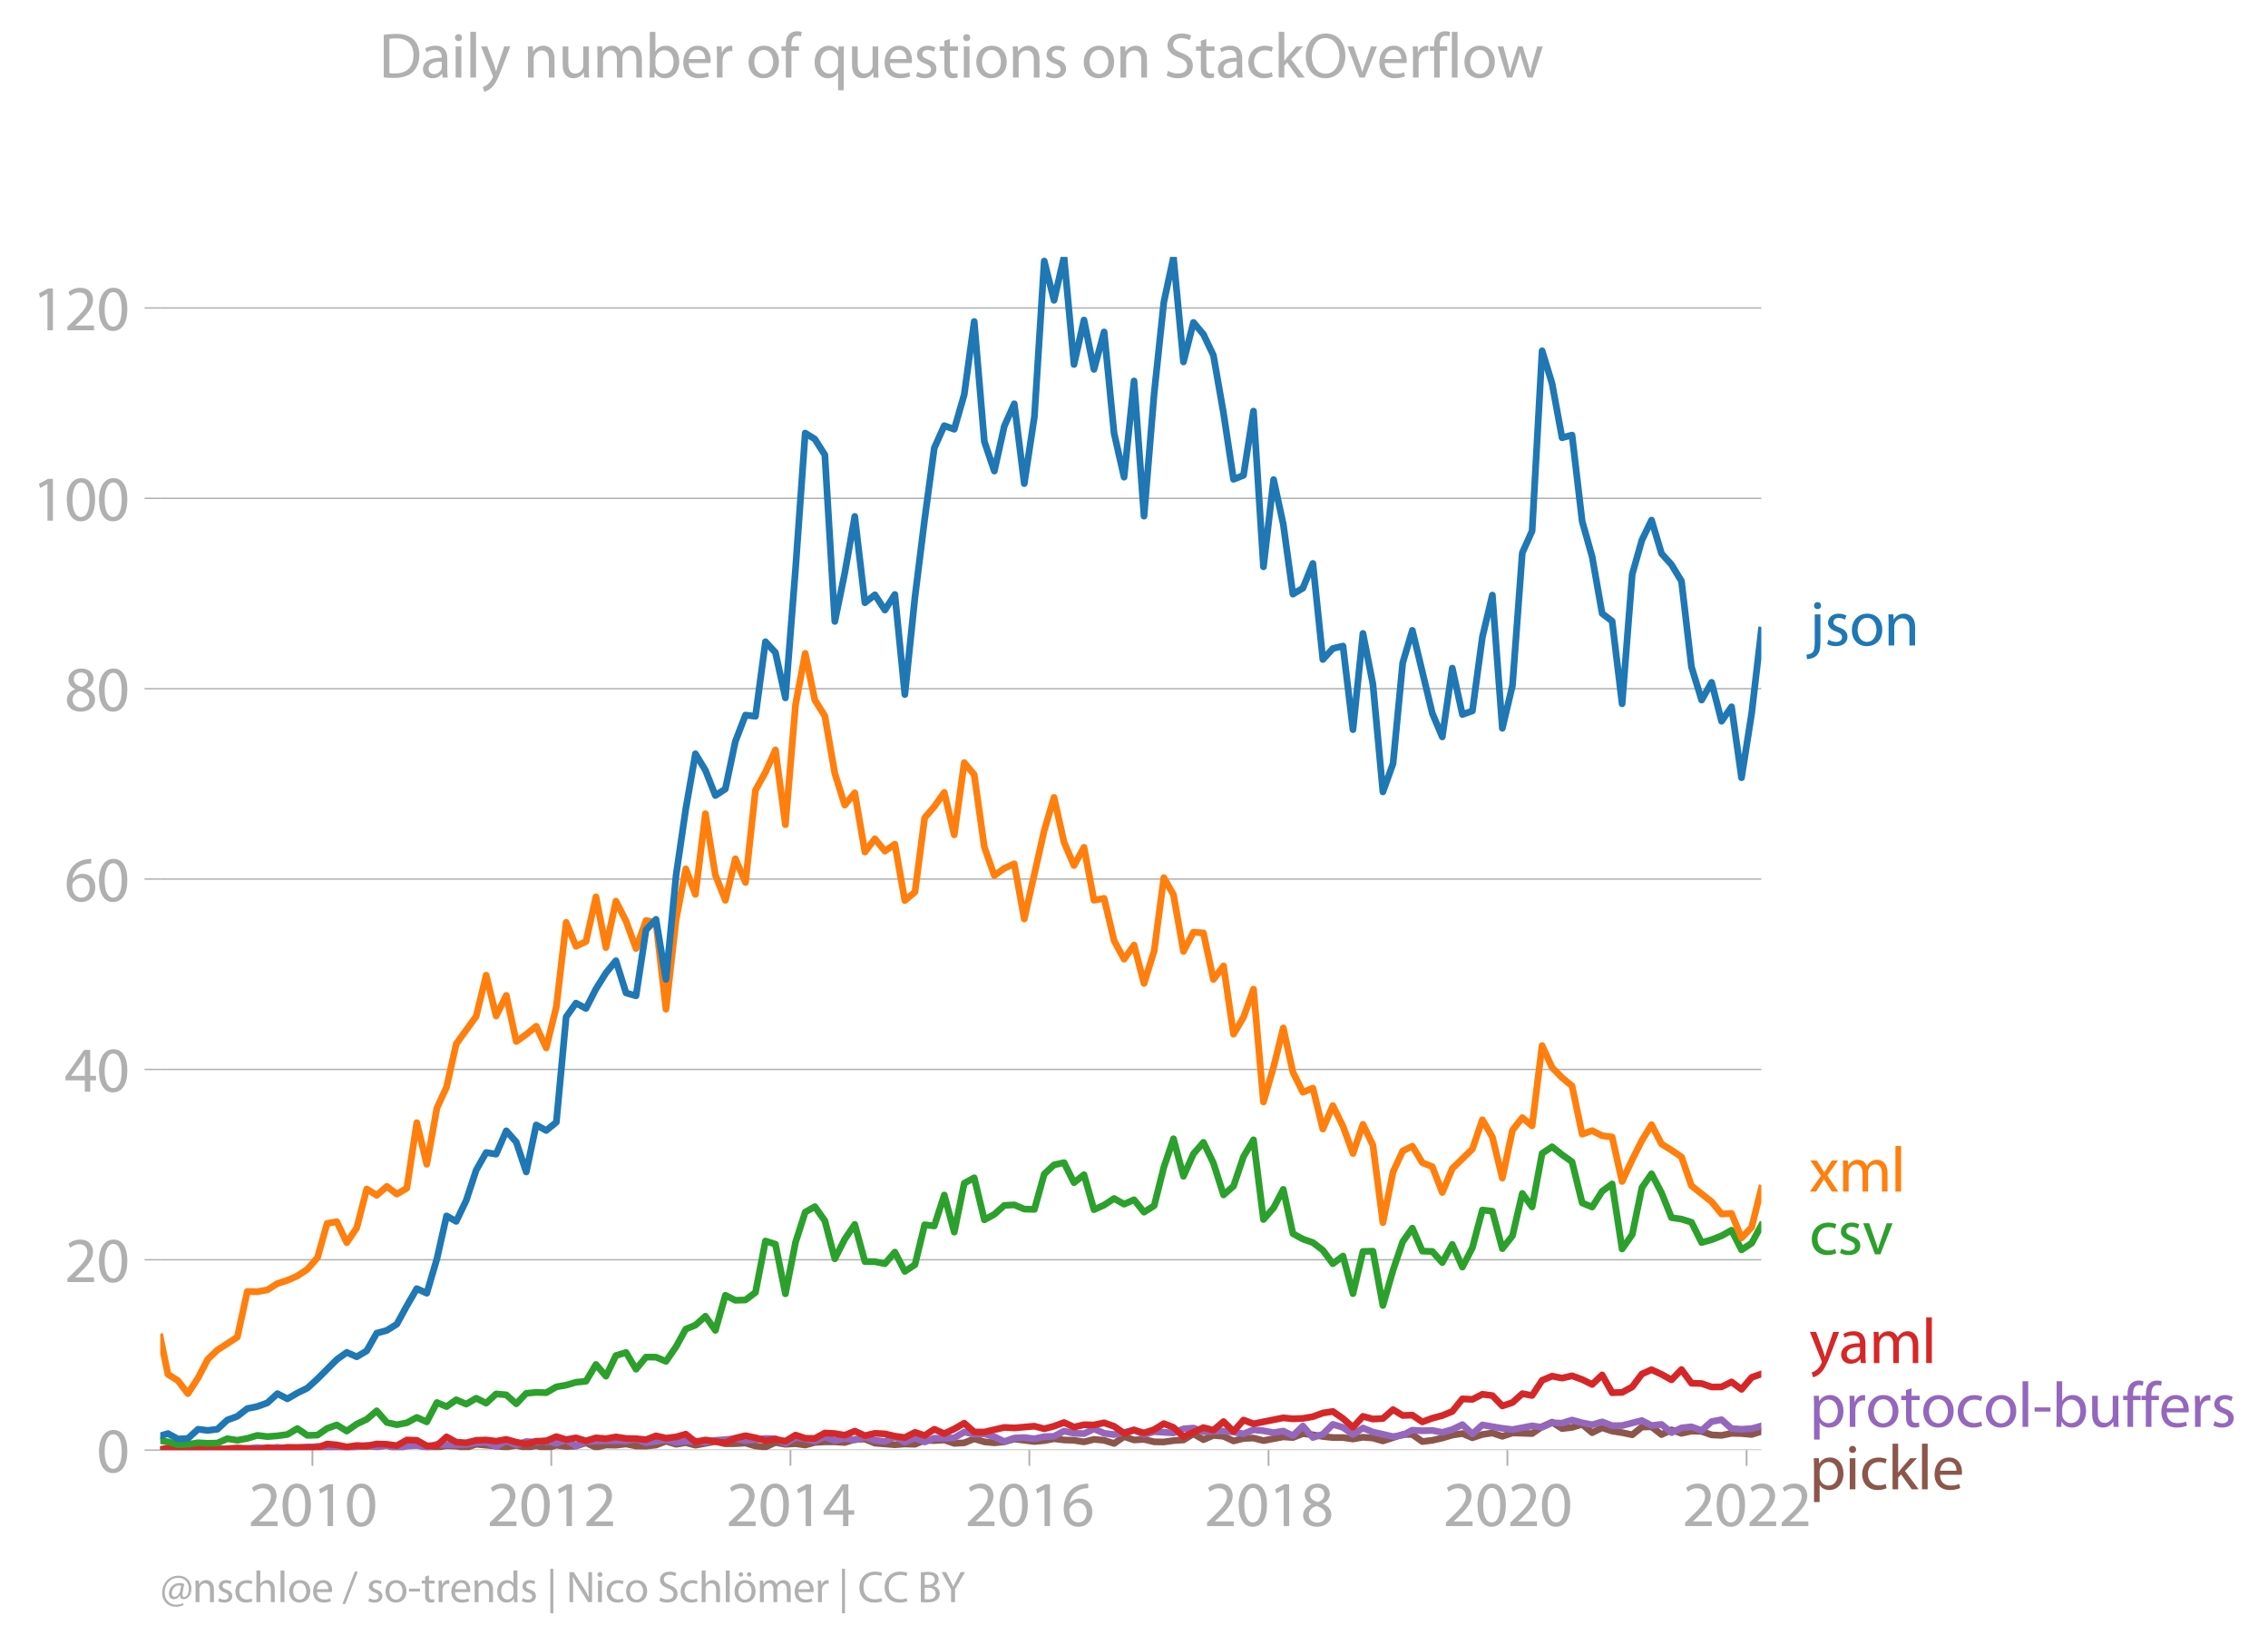 <svg xmlns:xlink="http://www.w3.org/1999/xlink" width="674.509" height="489.243" viewBox="0 0 505.882 366.932" xmlns="http://www.w3.org/2000/svg"><defs><style>*{stroke-linejoin:round;stroke-linecap:butt}</style></defs><g id="figure_1"><path d="M0 366.932h505.882V0H0v366.932z" style="fill:none" id="patch_1"/><g id="axes_1"><path d="M35.745 323.405h357.12V57.293H35.745v266.112z" style="fill:none" id="patch_2"/><g id="matplotlib.axis_1"><g id="xtick_1"><g id="line2d_1"><defs><path id="m6c83baf7aa" d="M0 0v3.5" style="stroke:#b0b0b0;stroke-width:.4"/></defs><use xlink:href="#m6c83baf7aa" x="69.683" y="323.405" style="fill:#b0b0b0;stroke:#b0b0b0;stroke-width:.4"/></g><g style="fill:#b0b0b0" transform="matrix(.14 0 0 -.14 55.32 340.345)" id="text_1"><defs><path id="MyriadPro-Regular-32" d="M2944 0v467H1075v13l333 307c877 845 1434 1466 1434 2234 0 595-378 1209-1274 1209-480 0-890-179-1178-422l180-397c192 160 505 352 883 352 621 0 825-390 825-813-6-627-486-1164-1548-2176L288 346V0h2656z" transform="scale(.016)"/><path id="MyriadPro-Regular-30" d="M1677 4230c-845 0-1447-768-1447-2163C243 691 794-70 1606-70c922 0 1447 780 1447 2195 0 1325-499 2105-1376 2105zm-32-435c582 0 845-672 845-1696 0-1062-276-1734-852-1734-512 0-844 614-844 1696 0 1133 358 1734 851 1734z" transform="scale(.016)"/><path id="MyriadPro-Regular-31" d="M1510 0h544v4160h-480l-908-486 108-429 724 390h12V0z" transform="scale(.016)"/></defs><use xlink:href="#MyriadPro-Regular-32"/><use xlink:href="#MyriadPro-Regular-30" x="51.3"/><use xlink:href="#MyriadPro-Regular-31" x="102.6"/><use xlink:href="#MyriadPro-Regular-30" x="153.9"/></g></g><g id="xtick_2"><use xlink:href="#m6c83baf7aa" x="122.963" y="323.405" style="fill:#b0b0b0;stroke:#b0b0b0;stroke-width:.4" id="line2d_2"/><g style="fill:#b0b0b0" transform="matrix(.14 0 0 -.14 108.6 340.345)" id="text_2"><use xlink:href="#MyriadPro-Regular-32"/><use xlink:href="#MyriadPro-Regular-30" x="51.3"/><use xlink:href="#MyriadPro-Regular-31" x="102.6"/><use xlink:href="#MyriadPro-Regular-32" x="153.9"/></g></g><g id="xtick_3"><use xlink:href="#m6c83baf7aa" x="176.316" y="323.405" style="fill:#b0b0b0;stroke:#b0b0b0;stroke-width:.4" id="line2d_3"/><g style="fill:#b0b0b0" transform="matrix(.14 0 0 -.14 161.952 340.345)" id="text_3"><defs><path id="MyriadPro-Regular-34" d="M2560 0v1133h582v441h-582v2586h-608L96 1504v-371h1933V0h531zM666 1574v13l1017 1415c115 192 218 371 346 614h19c-13-218-19-435-19-653V1574H666z" transform="scale(.016)"/></defs><use xlink:href="#MyriadPro-Regular-32"/><use xlink:href="#MyriadPro-Regular-30" x="51.3"/><use xlink:href="#MyriadPro-Regular-31" x="102.6"/><use xlink:href="#MyriadPro-Regular-34" x="153.9"/></g></g><g id="xtick_4"><use xlink:href="#m6c83baf7aa" x="229.595" y="323.405" style="fill:#b0b0b0;stroke:#b0b0b0;stroke-width:.4" id="line2d_4"/><g style="fill:#b0b0b0" transform="matrix(.14 0 0 -.14 215.232 340.345)" id="text_4"><defs><path id="MyriadPro-Regular-36" d="M2662 4224c-102 0-243-6-409-32-525-64-986-275-1331-614-410-410-704-1056-704-1876C218 621 800-70 1690-70c864 0 1382 704 1382 1465 0 813-518 1344-1254 1344-461 0-807-217-1005-480h-19c96 685 563 1331 1446 1479 160 25 307 32 422 25v461zM1690 365c-589 0-903 505-916 1190 0 103 26 186 64 250 154 301 468 512 807 512 518 0 857-359 857-954s-326-998-806-998h-6z" transform="scale(.016)"/></defs><use xlink:href="#MyriadPro-Regular-32"/><use xlink:href="#MyriadPro-Regular-30" x="51.3"/><use xlink:href="#MyriadPro-Regular-31" x="102.6"/><use xlink:href="#MyriadPro-Regular-36" x="153.9"/></g></g><g id="xtick_5"><use xlink:href="#m6c83baf7aa" x="282.948" y="323.405" style="fill:#b0b0b0;stroke:#b0b0b0;stroke-width:.4" id="line2d_5"/><g style="fill:#b0b0b0" transform="matrix(.14 0 0 -.14 268.585 340.345)" id="text_5"><defs><path id="MyriadPro-Regular-38" d="M1062 2170c-512-218-825-589-825-1114C237 448 762-70 1632-70c794 0 1414 486 1414 1209 0 506-320 871-838 1075v20c512 243 685 620 685 972 0 519-403 1024-1210 1024-729 0-1286-448-1286-1107 0-358 198-717 659-934l6-19zm583-1831c-531 0-851 371-832 794 0 397 262 717 749 857 563-160 915-403 915-908 0-423-327-743-832-743zm6 3488c506 0 704-345 704-678 0-378-275-634-633-755-480 128-794 352-794 768 0 358 256 665 723 665z" transform="scale(.016)"/></defs><use xlink:href="#MyriadPro-Regular-32"/><use xlink:href="#MyriadPro-Regular-30" x="51.3"/><use xlink:href="#MyriadPro-Regular-31" x="102.6"/><use xlink:href="#MyriadPro-Regular-38" x="153.9"/></g></g><g id="xtick_6"><use xlink:href="#m6c83baf7aa" x="336.228" y="323.405" style="fill:#b0b0b0;stroke:#b0b0b0;stroke-width:.4" id="line2d_6"/><g style="fill:#b0b0b0" transform="matrix(.14 0 0 -.14 321.865 340.345)" id="text_6"><use xlink:href="#MyriadPro-Regular-32"/><use xlink:href="#MyriadPro-Regular-30" x="51.3"/><use xlink:href="#MyriadPro-Regular-32" x="102.6"/><use xlink:href="#MyriadPro-Regular-30" x="153.9"/></g></g><g id="xtick_7"><use xlink:href="#m6c83baf7aa" x="389.58" y="323.405" style="fill:#b0b0b0;stroke:#b0b0b0;stroke-width:.4" id="line2d_7"/><g style="fill:#b0b0b0" transform="matrix(.14 0 0 -.14 375.217 340.345)" id="text_7"><use xlink:href="#MyriadPro-Regular-32"/><use xlink:href="#MyriadPro-Regular-30" x="51.3"/><use xlink:href="#MyriadPro-Regular-32" x="102.6"/><use xlink:href="#MyriadPro-Regular-32" x="153.9"/></g></g></g><g id="matplotlib.axis_2"><g id="ytick_1"><path d="M35.745 323.405h357.12" clip-path="url(#p5a80129fa6)" style="fill:none;stroke:#b0b0b0;stroke-width:.3;stroke-linecap:square" id="line2d_8"/><g id="line2d_9"><defs><path id="m97a0196b1d" d="M0 0h-3.5" style="stroke:#b0b0b0;stroke-width:.3"/></defs><use xlink:href="#m97a0196b1d" x="35.745" y="323.405" style="fill:#b0b0b0;stroke:#b0b0b0;stroke-width:.3"/></g><use xlink:href="#MyriadPro-Regular-30" style="fill:#b0b0b0" transform="matrix(.14 0 0 -.14 21.563 328.375)" id="text_8"/></g><g id="ytick_2"><path d="M35.745 280.952h357.12" clip-path="url(#p5a80129fa6)" style="fill:none;stroke:#b0b0b0;stroke-width:.3;stroke-linecap:square" id="line2d_10"/><use xlink:href="#m97a0196b1d" x="35.745" y="280.952" style="fill:#b0b0b0;stroke:#b0b0b0;stroke-width:.3" id="line2d_11"/><g style="fill:#b0b0b0" transform="matrix(.14 0 0 -.14 14.382 285.922)" id="text_9"><use xlink:href="#MyriadPro-Regular-32"/><use xlink:href="#MyriadPro-Regular-30" x="51.3"/></g></g><g id="ytick_3"><path d="M35.745 238.498h357.12" clip-path="url(#p5a80129fa6)" style="fill:none;stroke:#b0b0b0;stroke-width:.3;stroke-linecap:square" id="line2d_12"/><use xlink:href="#m97a0196b1d" x="35.745" y="238.498" style="fill:#b0b0b0;stroke:#b0b0b0;stroke-width:.3" id="line2d_13"/><g style="fill:#b0b0b0" transform="matrix(.14 0 0 -.14 14.382 243.468)" id="text_10"><use xlink:href="#MyriadPro-Regular-34"/><use xlink:href="#MyriadPro-Regular-30" x="51.3"/></g></g><g id="ytick_4"><path d="M35.745 196.045h357.12" clip-path="url(#p5a80129fa6)" style="fill:none;stroke:#b0b0b0;stroke-width:.3;stroke-linecap:square" id="line2d_14"/><use xlink:href="#m97a0196b1d" x="35.745" y="196.045" style="fill:#b0b0b0;stroke:#b0b0b0;stroke-width:.3" id="line2d_15"/><g style="fill:#b0b0b0" transform="matrix(.14 0 0 -.14 14.382 201.015)" id="text_11"><use xlink:href="#MyriadPro-Regular-36"/><use xlink:href="#MyriadPro-Regular-30" x="51.3"/></g></g><g id="ytick_5"><path d="M35.745 153.592h357.12" clip-path="url(#p5a80129fa6)" style="fill:none;stroke:#b0b0b0;stroke-width:.3;stroke-linecap:square" id="line2d_16"/><use xlink:href="#m97a0196b1d" x="35.745" y="153.592" style="fill:#b0b0b0;stroke:#b0b0b0;stroke-width:.3" id="line2d_17"/><g style="fill:#b0b0b0" transform="matrix(.14 0 0 -.14 14.382 158.562)" id="text_12"><use xlink:href="#MyriadPro-Regular-38"/><use xlink:href="#MyriadPro-Regular-30" x="51.3"/></g></g><g id="ytick_6"><path d="M35.745 111.138h357.12" clip-path="url(#p5a80129fa6)" style="fill:none;stroke:#b0b0b0;stroke-width:.3;stroke-linecap:square" id="line2d_18"/><use xlink:href="#m97a0196b1d" x="35.745" y="111.138" style="fill:#b0b0b0;stroke:#b0b0b0;stroke-width:.3" id="line2d_19"/><g style="fill:#b0b0b0" transform="matrix(.14 0 0 -.14 7.2 116.108)" id="text_13"><use xlink:href="#MyriadPro-Regular-31"/><use xlink:href="#MyriadPro-Regular-30" x="51.3"/><use xlink:href="#MyriadPro-Regular-30" x="102.6"/></g></g><g id="ytick_7"><path d="M35.745 68.685h357.12" clip-path="url(#p5a80129fa6)" style="fill:none;stroke:#b0b0b0;stroke-width:.3;stroke-linecap:square" id="line2d_20"/><use xlink:href="#m97a0196b1d" x="35.745" y="68.685" style="fill:#b0b0b0;stroke:#b0b0b0;stroke-width:.3" id="line2d_21"/><g style="fill:#b0b0b0" transform="matrix(.14 0 0 -.14 7.2 73.655)" id="text_14"><use xlink:href="#MyriadPro-Regular-31"/><use xlink:href="#MyriadPro-Regular-32" x="51.3"/><use xlink:href="#MyriadPro-Regular-30" x="102.6"/></g></g></g><path d="m35.745 323.272 3.94.062 6.643-.08 2.151-.191 2.228.2 2.226-.132 2.226-.009 2.226.283 2.263-.41 2.226-.014 2.227.287 6.713-.685 2.153.14 2.152.271 2.228.057 2.226-.468 4.452-.068 2.262-.137 2.226.673 2.228-.604 2.225-.174 2.226.379 2.262.137 2.153-.37 2.152.096 2.228.324 2.226-.735 6.714.616 2.226-.376 2.228.513 2.224-.442 2.227.58 2.262-.685 2.19.29 2.188-.085 2.227-.737 2.226 1.01 2.226-.515 2.227.037 2.262-.274 2.226.45 2.228.029 2.224-.242 2.226-.854 2.263.685 2.153-.367 2.152.573 4.453-.822 2.226.502 2.226-.023 2.263-.137 2.226.655 2.228.235 2.224-1.013 2.226.397 2.263-.137 2.153.301 2.151-.575 2.228-.128 2.226-.009 2.226.151 2.226-.698 2.263-.069 2.226.909 4.452.353 2.226-.166 2.263.068 2.153-.897 2.151.075 2.228-.141 2.226.758 2.226-.121 2.226-.906 2.263.684 2.226.222 2.227-.222 2.225-.627 4.489.559 2.19-.206 2.187-.41 2.228.269 2.226.073 2.226.351 2.226-.556 2.263.205 2.226.705 2.227-1.527 2.225.749 2.226-.132 2.262.547 2.153.03 2.152-.304 2.228-.141 2.226-1.365 2.226 1.294 2.226-.952 2.262.206 2.226 1.03 2.228-.55 2.225-.088 2.226.566 4.415-.833 2.152.149 2.227-.872 2.227.255 2.226.382 2.226.235h2.262l2.226.33 2.228-.399 2.224.187 2.226.635 4.416-1.433 2.152-.005 2.227 1.582 2.226-.281 2.226-.498 2.227-.666 2.262-.342 2.226.938 2.228-.733 2.224-.329 2.226.74 2.263-.753 4.378.137 2.227-1.539 2.226-.995 2.226 1.42 2.226-.256 2.263-.685 2.226 1.86 2.228-1.106 2.224.753 2.226.342 2.263.48 2.153-1.732 2.151-.049 2.228 1.737 2.226-1.052 2.226.77 2.226-.496 2.263.068 2.226.78 2.227.11 2.225-.463 2.226.053 2.263.205 2.153-.677h0" clip-path="url(#p5a80129fa6)" style="fill:none;stroke:#8c564b;stroke-width:1.5;stroke-linecap:square" id="line2d_22"/><path d="m35.745 323.272 1.716.133 2.225-.212 4.489-.13 2.153.115 2.151-.115 2.228.13 2.226.007 4.452-.343 2.263.206 2.226-.295 2.227.295 4.45-.343h2.263l2.153.382 2.152-.655 2.228.675 4.452-.778 2.226.376 2.262-.342 2.226.461 2.228-.324 2.225-.171 2.226.513 2.262-.753 4.305.137 2.228-.11 2.226-.37 2.226-.125 2.226.947 2.262-1.232 2.226.922 2.228-.785 2.224.148 2.227-.285 2.262.548 2.19-.763 2.188 1.31 2.227-.88 2.226-.215 4.453-.069 2.262.069 2.226-.422 2.228.833 4.45-.685 2.263.616 2.153-.259 2.152-.015 2.227.217 2.226-.422 2.226-.144 2.226-.267 2.263.48 4.454-.48 2.224.055 2.226 1.04 2.263-1.3 2.153.305 2.151.516 2.228-.986 2.226.85 2.226-.496 2.226.359 2.263-.617 2.226.683 2.227.276 2.225-1.055 2.226 1.192 2.263-.959 2.153.92 2.151-.851 2.228.052 2.226-.12 2.226-1.295 2.226.473 2.263-.069 2.226.657 2.227 1.055 2.225-.772 2.226-.118 2.263.274 2.19-.468 2.187-.08 2.228-1.164 2.226.48 2.226.086 2.226-1.046 2.263.96 2.226.298 2.227-.436 2.225-.625 2.226 1.036 2.262-.616 4.305.274 2.228-.907 2.226-.189 2.226.826 4.488-.141 2.226.212 2.228.404 2.225-.9 2.226.215 2.262.411 2.153-.342 2.152 1.027 2.227-2.16 2.227 2.57 2.226-.73 2.226-2.214 2.262.685 2.226 1.6 2.228-1.463 2.224.897 4.49 1.02 2.152-.322 2.152-1.116 2.227.135 2.226-.066 2.226.42 2.227-.626 2.262-1.095 2.226 2.075 2.228-2.007 4.45.754 2.263.273 4.378-.821 2.227.315 2.226-1 2.226.08 2.226-.696 2.263.616 2.226.434 2.228-.64 2.224.852 2.226-.03 4.416-1.117 2.151 1.117 2.228-.253 2.226 1.828 2.226-1.05 2.226-.25 2.263.82 2.226-1.985 2.227-.41 2.225 1.967 2.226.155 2.263-.137 2.153-.59h0" clip-path="url(#p5a80129fa6)" style="fill:none;stroke:#9467bd;stroke-width:1.5;stroke-linecap:square" id="line2d_23"/><path d="m35.745 323.272 1.716-.346 2.225.338 6.642-.39 2.151.394 4.454-.342 4.452.274 2.263-.343 2.226.194 2.227-.262 6.713.068 2.153-.816 2.152.2 2.228.457 2.226-.32 2.226.107 2.226-.45 2.262.07 2.226.31 2.228-1.27 2.225.067 2.226 1.235 2.262-.069 2.153-1.93 2.152 1.177 2.228.153 2.226-.564 2.226-.073 2.226.278 2.262-.41 2.226.627 2.228.4 2.224-.612 2.227-.073 2.262-.959 2.19.67 2.188-.396 2.227.687 2.226-.687 2.226.192 2.227-.397 2.262.342 2.226.055 2.228.219 2.224-.856 2.226.514 2.263-.274 2.153-.619 2.152 1.714 2.227-.415 4.452.637 2.226-1.043 2.263-.548 2.226.459 2.228.636 2.224-.283 2.226.42 2.263-1.37 2.153.703 2.151.051 2.228-1.219 2.226.124 2.226.372 2.226-.92 2.263 1.027 2.226-.532 2.227.121 2.225.516 2.226.306 2.263-1.164 2.153.711 2.151-1.396 2.228.977 2.226-1.046 2.226-1.29 2.226 1.975h2.263l4.453-1.027 2.225.114 4.489-.388 2.19.583 2.187-.583 2.228-.815 2.226 1.02 2.226-.524 2.226.045 2.263-.479 2.226.787 2.227 1.541 2.225-.691 2.226.623 2.262-.754 2.153-1.325 2.152.846 2.228 2.095 4.452-2.052 2.226.573 2.262-1.917 2.226 2.194 2.228-2.536 2.225.837 6.641-1.329 2.152.218 2.227-.091 2.227-.388 2.226-.815 2.226-.35 2.262 1.575 2.226 1.959 2.228-2.438 2.224.598 2.226-.119 2.263-1.985 2.153 1.306 2.152-.074 2.227 1.509 2.226-.824 2.226-.591 2.227-.915 2.262-2.808 2.226.114 2.228-1.141 2.224.292 2.226 2.31 2.263-.753 2.19-1.977 2.188.402 2.227-3.378 2.226-.936 2.226.44 2.226-.508 2.263.821 2.226 1.103 2.228-2.13 2.224 3.97 2.226-.067 2.263-1.232 2.153-2.876 2.151-.959 2.228 1.03 2.226 1.23 2.226-2.292 2.226 3.045 2.263.068 2.226.779 2.227-.025 2.225-1.107 2.226 1.654 2.263-2.67 2.153-.753h0" clip-path="url(#p5a80129fa6)" style="fill:none;stroke:#d62728;stroke-width:1.5;stroke-linecap:square" id="line2d_24"/><g style="fill:#1f77b4" transform="matrix(.14 0 0 -.14 403.578 143.955)" id="text_15"><defs><path id="MyriadPro-Regular-6a" d="M-230-1350c300 0 710 102 960 352 275 281 371 672 371 1273v2823H538V493c0-743-58-992-212-1165C192-819-32-890-288-909l58-441zM826 4320c-212 0-359-154-359-352 0-186 135-346 346-346 224 0 358 160 352 346 0 198-135 352-339 352z" transform="scale(.016)"/><path id="MyriadPro-Regular-73" d="M250 147C467 19 781-70 1120-70c736 0 1158 390 1158 934 0 461-275 730-812 934-404 154-589 269-589 525 0 231 185 423 518 423 288 0 512-103 634-180l141 410c-173 102-448 192-762 192-666 0-1069-410-1069-909 0-371 263-678 819-877 416-153 576-300 576-569 0-256-192-461-601-461-282 0-576 115-743 224L250 147z" transform="scale(.016)"/><path id="MyriadPro-Regular-6f" d="M1779 3168c-857 0-1536-608-1536-1645C243 544 890-70 1728-70c749 0 1542 499 1542 1644 0 948-601 1594-1491 1594zm-13-422c666 0 928-666 928-1191 0-697-403-1203-940-1203-551 0-941 512-941 1190 0 589 288 1204 953 1204z" transform="scale(.016)"/><path id="MyriadPro-Regular-6e" d="M467 0h563v1862c0 96 13 192 39 263 96 313 384 576 755 576 531 0 717-416 717-915V0h563v1850c0 1062-666 1318-1094 1318-512 0-871-288-1024-582h-13l-32 512H442c19-256 25-519 25-839V0z" transform="scale(.016)"/></defs><use xlink:href="#MyriadPro-Regular-6a"/><use xlink:href="#MyriadPro-Regular-73" x="24.3"/><use xlink:href="#MyriadPro-Regular-6f" x="63.9"/><use xlink:href="#MyriadPro-Regular-6e" x="118.8"/></g><g style="fill:#ff7f0e" transform="matrix(.14 0 0 -.14 403.578 265.748)" id="text_16"><defs><path id="MyriadPro-Regular-78" d="m102 3098 1050-1517L51 0h621l448 698c115 185 224 345 326 537h13c109-185 211-358 333-537L2246 0h640L1798 1600l1056 1498h-608l-435-660c-102-166-205-326-307-512h-19c-103 173-199 333-314 506l-441 666H102z" transform="scale(.016)"/><path id="MyriadPro-Regular-6d" d="M467 0h551v1869c0 96 12 192 44 275 90 282 346 563 698 563 429 0 646-358 646-851V0h551v1914c0 102 19 204 45 281 96 275 345 512 665 512 455 0 672-358 672-953V0h551v1824c0 1075-608 1344-1018 1344-294 0-499-77-685-218-128-96-249-230-345-403h-13c-135 365-455 621-877 621-512 0-800-275-973-570h-19l-26 500H442c19-256 25-519 25-839V0z" transform="scale(.016)"/><path id="MyriadPro-Regular-6c" d="M467 0h563v4544H467V0z" transform="scale(.016)"/></defs><use xlink:href="#MyriadPro-Regular-78"/><use xlink:href="#MyriadPro-Regular-6d" x="46.3"/><use xlink:href="#MyriadPro-Regular-6c" x="129.7"/></g><g style="fill:#2ca02c" transform="matrix(.14 0 0 -.14 403.578 279.748)" id="text_17"><defs><path id="MyriadPro-Regular-63" d="M2579 538c-160-71-371-154-691-154-614 0-1075 442-1075 1158 0 647 384 1172 1094 1172 307 0 519-71 653-148l128 436c-154 76-448 160-781 160-1011 0-1664-692-1664-1645C243 570 851-70 1786-70c416 0 742 108 889 185l-96 423z" transform="scale(.016)"/><path id="MyriadPro-Regular-76" d="M83 3098 1261 0h537l1216 3098h-588l-602-1741c-102-282-192-538-262-794h-20c-64 256-147 512-249 794L685 3098H83z" transform="scale(.016)"/></defs><use xlink:href="#MyriadPro-Regular-63"/><use xlink:href="#MyriadPro-Regular-73" x="44.8"/><use xlink:href="#MyriadPro-Regular-76" x="84.4"/></g><g style="fill:#d62728" transform="matrix(.14 0 0 -.14 403.578 303.984)" id="text_18"><defs><path id="MyriadPro-Regular-79" d="M58 3098 1203 243c26-70 39-115 39-147s-20-77-45-134c-128-288-320-506-474-628-166-140-352-230-493-275l141-473c141 25 416 121 691 364 384 333 660 877 1063 1940l845 2208h-596l-614-1818c-77-224-141-461-198-646h-13c-51 185-128 428-199 633L672 3098H58z" transform="scale(.016)"/><path id="MyriadPro-Regular-61" d="M2643 1901c0 621-230 1267-1177 1267-391 0-762-109-1018-275l128-371c218 140 518 230 806 230 634 0 704-461 704-717v-64C890 1978 224 1568 224 819c0-448 320-889 947-889 442 0 775 217 947 460h20l44-390h512c-38 211-51 474-51 742v1159zm-544-858c0-57-13-121-32-179-89-262-345-518-749-518-288 0-531 172-531 537 0 602 698 711 1312 698v-538z" transform="scale(.016)"/></defs><use xlink:href="#MyriadPro-Regular-79"/><use xlink:href="#MyriadPro-Regular-61" x="47.1"/><use xlink:href="#MyriadPro-Regular-6d" x="95.3"/><use xlink:href="#MyriadPro-Regular-6c" x="178.7"/></g><g style="fill:#9467bd" transform="matrix(.14 0 0 -.14 403.578 318.221)" id="text_19"><defs><path id="MyriadPro-Regular-70" d="M467-1267h557V416h13c185-307 544-486 953-486 730 0 1408 550 1408 1664 0 940-563 1574-1312 1574-505 0-870-224-1100-602h-13l-26 532H442c12-295 25-615 25-1012v-3353zm557 3059c0 77 19 160 38 230 109 423 468 698 852 698 595 0 921-531 921-1152 0-710-345-1197-941-1197-403 0-742 269-844 659-13 71-26 148-26 231v531z" transform="scale(.016)"/><path id="MyriadPro-Regular-72" d="M467 0h557v1651c0 96 13 186 26 263 76 422 358 723 755 723 77 0 134-7 192-19v531c-51 13-96 19-160 19-378 0-717-262-858-678h-25l-20 608H442c19-288 25-602 25-967V0z" transform="scale(.016)"/><path id="MyriadPro-Regular-74" d="M595 3667v-569H115v-429h480V979c0-365 58-640 218-806C947 19 1158-70 1421-70c217 0 390 38 499 83l-26 422c-83-25-172-38-326-38-314 0-422 217-422 601v1671h806v429h-806v742l-551-173z" transform="scale(.016)"/><path id="MyriadPro-Regular-2d" d="M192 1939v-416h1581v416H192z" transform="scale(.016)"/><path id="MyriadPro-Regular-62" d="M467 800c0-275-13-589-25-800h486l26 512h19c230-410 589-582 1037-582 691 0 1388 550 1388 1657 7 941-537 1581-1305 1581-499 0-858-224-1056-570h-13v1946H467V800zm557 998c0 90 19 167 32 231 115 429 474 691 858 691 601 0 921-531 921-1152 0-710-352-1190-941-1190-409 0-736 268-844 659-13 64-26 134-26 205v556z" transform="scale(.016)"/><path id="MyriadPro-Regular-75" d="M3059 3098h-563V1197c0-103-19-205-51-288-103-250-365-512-743-512-512 0-691 397-691 985v1716H448V1286C448 198 1030-70 1517-70c550 0 877 326 1024 576h13l32-506h499c-19 243-26 525-26 845v2253z" transform="scale(.016)"/><path id="MyriadPro-Regular-66" d="M1082 0v2669h748v429h-748v166c0 474 121 896 601 896 160 0 275-32 359-70l76 435c-108 45-281 89-480 89-262 0-544-83-755-288-262-249-358-646-358-1081v-147H90v-429h435V0h557z" transform="scale(.016)"/><path id="MyriadPro-Regular-65" d="M2957 1446c6 58 19 148 19 263 0 569-269 1459-1280 1459-902 0-1453-736-1453-1670C243 563 813-70 1766-70c493 0 832 108 1031 198l-96 403c-211-89-455-160-858-160-563 0-1049 314-1062 1075h2176zM787 1850c45 390 295 915 864 915 634 0 787-557 781-915H787z" transform="scale(.016)"/></defs><use xlink:href="#MyriadPro-Regular-70"/><use xlink:href="#MyriadPro-Regular-72" x="56.9"/><use xlink:href="#MyriadPro-Regular-6f" x="89.6"/><use xlink:href="#MyriadPro-Regular-74" x="144.5"/><use xlink:href="#MyriadPro-Regular-6f" x="177.6"/><use xlink:href="#MyriadPro-Regular-63" x="232.5"/><use xlink:href="#MyriadPro-Regular-6f" x="277.3"/><use xlink:href="#MyriadPro-Regular-6c" x="332.2"/><use xlink:href="#MyriadPro-Regular-2d" x="355.8"/><use xlink:href="#MyriadPro-Regular-62" x="386.5"/><use xlink:href="#MyriadPro-Regular-75" x="443.4"/><use xlink:href="#MyriadPro-Regular-66" x="498.5"/><use xlink:href="#MyriadPro-Regular-66" x="527.7"/><use xlink:href="#MyriadPro-Regular-65" x="556.9"/><use xlink:href="#MyriadPro-Regular-72" x="607"/><use xlink:href="#MyriadPro-Regular-73" x="639.7"/></g><g style="fill:#8c564b" transform="matrix(.14 0 0 -.14 403.578 332.145)" id="text_20"><defs><path id="MyriadPro-Regular-69" d="M1030 0v3098H467V0h563zM749 4320c-205 0-352-154-352-352 0-192 141-346 339-346 224 0 365 154 358 346 0 198-134 352-345 352z" transform="scale(.016)"/><path id="MyriadPro-Regular-6b" d="M1024 4544H467V0h557v1165l288 320L2381 0h685L1702 1824l1197 1274h-678l-909-1069c-90-109-198-243-275-352h-13v2867z" transform="scale(.016)"/></defs><use xlink:href="#MyriadPro-Regular-70"/><use xlink:href="#MyriadPro-Regular-69" x="56.9"/><use xlink:href="#MyriadPro-Regular-63" x="80.3"/><use xlink:href="#MyriadPro-Regular-6b" x="125.1"/><use xlink:href="#MyriadPro-Regular-6c" x="172"/><use xlink:href="#MyriadPro-Regular-65" x="195.6"/></g><g style="fill:#b0b0b0" transform="matrix(.097 0 0 -.097 35.745 357.303)" id="text_21"><defs><path id="MyriadPro-Regular-40" d="M2867 1632c-70-397-409-870-781-870-281 0-422 204-422 486 0 621 454 1152 1018 1152 147 0 256-26 320-45l-135-723zm384-1773c-262-147-601-224-966-224-947 0-1645 666-1645 1735 0 1299 877 2131 1920 2131 992 0 1549-672 1549-1600 0-743-365-1178-691-1171-212 6-288 230-192 716l217 1159c-166 77-409 134-685 134-889 0-1516-723-1516-1517 0-505 320-806 691-806 384 0 678 186 902 563h26c-19-390 217-563 473-563 602 0 1140 563 1140 1523 0 1069-749 1856-1863 1856-1421 0-2336-1145-2336-2464C275 96 1165-672 2214-672c429 0 788 70 1140 256l-103 275z" transform="scale(.016)"/><path id="MyriadPro-Regular-68" d="M467 0h563v1869c0 109 7 192 39 269 102 307 390 563 755 563 531 0 717-423 717-922V0h563v1843c0 1069-666 1325-1082 1325-211 0-409-64-576-160-172-96-313-237-403-397h-13v1933H467V0z" transform="scale(.016)"/><path id="MyriadPro-Regular-2f" d="m422-256 1792 4640h-435L-6-256h428z" transform="scale(.016)"/><path id="MyriadPro-Regular-64" d="M2579 4544V2694h-13c-140 250-460 474-934 474-755 0-1395-634-1389-1664C243 563 819-70 1568-70c506 0 883 262 1056 608h13l25-538h506c-19 211-26 525-26 800v3744h-563zm0-3245c0-89-6-166-25-243-103-422-448-672-826-672-608 0-915 518-915 1146 0 684 345 1196 928 1196 422 0 729-294 813-652 19-71 25-167 25-237v-538z" transform="scale(.016)"/><path id="MyriadPro-Regular-7c" d="M550 4800v-6400h429v6400H550z" transform="scale(.016)"/><path id="MyriadPro-Regular-4e" d="M1011 0v1843c0 717-13 1235-45 1779l20 7c217-467 505-960 806-1440L3162 0h563v4314h-525V2509c0-672 13-1197 64-1773l-13-6c-205 441-454 896-774 1401L1094 4314H486V0h525z" transform="scale(.016)"/><path id="MyriadPro-Regular-53" d="M269 211C499 58 954-70 1370-70c1017 0 1510 582 1510 1248 0 633-371 985-1101 1267-595 230-857 429-857 832 0 294 224 646 812 646 391 0 679-128 820-205l153 455c-192 109-512 211-953 211-839 0-1396-499-1396-1171 0-608 436-973 1140-1223 582-224 812-454 812-857 0-435-332-736-902-736-384 0-749 128-998 281L269 211z" transform="scale(.016)"/><path id="MyriadPro-Regular-f6" d="M1165 3648c185 0 313 154 313 326 0 186-134 327-313 327s-327-147-327-327c0-172 135-326 320-326h7zm1184 0c185 0 313 154 313 326 0 186-134 327-313 327s-320-147-320-327c0-172 128-326 313-326h7zm-570-480c-857 0-1536-608-1536-1645C243 544 890-70 1728-70c749 0 1542 499 1542 1644 0 948-601 1594-1491 1594zm-13-422c666 0 928-666 928-1191 0-697-403-1203-940-1203-551 0-941 512-941 1190 0 589 288 1204 953 1204z" transform="scale(.016)"/><path id="MyriadPro-Regular-43" d="M3386 582c-224-108-570-179-909-179-1050 0-1658 679-1658 1735 0 1132 672 1779 1683 1779 359 0 660-77 871-179l134 454c-147 77-486 192-1024 192-1337 0-2253-915-2253-2266C230 704 1146-70 2362-70c524 0 934 108 1139 211l-115 441z" transform="scale(.016)"/><path id="MyriadPro-Regular-42" d="M486 13c186-26 480-51 864-51 704 0 1191 128 1492 403 217 211 364 493 364 864 0 640-480 979-889 1081v13c454 167 729 531 729 947 0 340-134 596-358 762-269 218-627 314-1184 314-390 0-774-39-1018-90V13zm557 3865c90 20 237 39 493 39 563 0 947-199 947-704 0-416-345-723-934-723h-506v1388zm0-1811h461c608 0 1114-243 1114-832 0-627-532-838-1108-838-198 0-358 6-467 25v1645z" transform="scale(.016)"/><path id="MyriadPro-Regular-59" d="M2010 0v1837l1446 2477h-634l-620-1191c-167-326-314-608-436-889h-12c-135 300-263 563-429 889L717 4314H83l1363-2484V0h564z" transform="scale(.016)"/></defs><use xlink:href="#MyriadPro-Regular-40"/><use xlink:href="#MyriadPro-Regular-6e" x="73.7"/><use xlink:href="#MyriadPro-Regular-73" x="129.2"/><use xlink:href="#MyriadPro-Regular-63" x="168.8"/><use xlink:href="#MyriadPro-Regular-68" x="213.6"/><use xlink:href="#MyriadPro-Regular-6c" x="269.1"/><use xlink:href="#MyriadPro-Regular-6f" x="292.7"/><use xlink:href="#MyriadPro-Regular-65" x="347.6"/><use xlink:href="#MyriadPro-Regular-20" x="397.7"/><use xlink:href="#MyriadPro-Regular-2f" x="418.9"/><use xlink:href="#MyriadPro-Regular-20" x="453.2"/><use xlink:href="#MyriadPro-Regular-73" x="474.4"/><use xlink:href="#MyriadPro-Regular-6f" x="514"/><use xlink:href="#MyriadPro-Regular-2d" x="568.9"/><use xlink:href="#MyriadPro-Regular-74" x="599.6"/><use xlink:href="#MyriadPro-Regular-72" x="632.7"/><use xlink:href="#MyriadPro-Regular-65" x="665.4"/><use xlink:href="#MyriadPro-Regular-6e" x="715.5"/><use xlink:href="#MyriadPro-Regular-64" x="771"/><use xlink:href="#MyriadPro-Regular-73" x="827.4"/><use xlink:href="#MyriadPro-Regular-20" x="867"/><use xlink:href="#MyriadPro-Regular-7c" x="888.2"/><use xlink:href="#MyriadPro-Regular-20" x="912.1"/><use xlink:href="#MyriadPro-Regular-4e" x="933.3"/><use xlink:href="#MyriadPro-Regular-69" x="999.1"/><use xlink:href="#MyriadPro-Regular-63" x="1022.5"/><use xlink:href="#MyriadPro-Regular-6f" x="1067.3"/><use xlink:href="#MyriadPro-Regular-20" x="1122.2"/><use xlink:href="#MyriadPro-Regular-53" x="1143.4"/><use xlink:href="#MyriadPro-Regular-63" x="1192.7"/><use xlink:href="#MyriadPro-Regular-68" x="1237.5"/><use xlink:href="#MyriadPro-Regular-6c" x="1293"/><use xlink:href="#MyriadPro-Regular-f6" x="1316.6"/><use xlink:href="#MyriadPro-Regular-6d" x="1371.5"/><use xlink:href="#MyriadPro-Regular-65" x="1454.9"/><use xlink:href="#MyriadPro-Regular-72" x="1505"/><use xlink:href="#MyriadPro-Regular-20" x="1537.7"/><use xlink:href="#MyriadPro-Regular-7c" x="1558.9"/><use xlink:href="#MyriadPro-Regular-20" x="1582.8"/><use xlink:href="#MyriadPro-Regular-43" x="1604"/><use xlink:href="#MyriadPro-Regular-43" x="1662"/><use xlink:href="#MyriadPro-Regular-20" x="1720"/><use xlink:href="#MyriadPro-Regular-42" x="1741.2"/><use xlink:href="#MyriadPro-Regular-59" x="1795.4"/></g><g style="fill:#b0b0b0" transform="matrix(.14 0 0 -.14 84.518 17.293)" id="text_22"><defs><path id="MyriadPro-Regular-44" d="M486 13c282-32 615-51 1012-51 838 0 1504 217 1907 620 403 397 621 973 621 1677 0 698-224 1197-608 1549-378 352-948 538-1748 538-441 0-844-39-1184-90V13zm557 3833c147 32 365 58 653 58 1178 0 1754-646 1747-1664 0-1165-646-1830-1837-1830-217 0-422 6-563 32v3404z" transform="scale(.016)"/><path id="MyriadPro-Regular-71" d="M2579-1267h563v3513c0 320 7 589 20 852h-532l-19-468h-13c-153 301-473 538-953 538-653 0-1402-512-1402-1670C243 557 832-70 1555-70c499 0 845 243 1011 550h13v-1747zm0 2528c0-83-19-192-45-269-128-390-441-614-806-614-621 0-915 537-915 1152 0 697 352 1190 934 1190 423 0 723-294 807-640 19-70 25-160 25-237v-582z" transform="scale(.016)"/><path id="MyriadPro-Regular-4f" d="M2234 4384c-1152 0-2004-896-2004-2266C230 813 1030-70 2170-70c1100 0 2003 787 2003 2272 0 1280-762 2182-1939 2182zm-26-454c928 0 1376-896 1376-1754 0-979-499-1792-1382-1792-877 0-1376 826-1376 1747 0 947 460 1799 1382 1799z" transform="scale(.016)"/><path id="MyriadPro-Regular-77" d="M115 3098 1050 0h512l499 1472c109 333 205 653 281 1024h13c77-365 167-672 275-1018L3104 0h512l998 3098h-556l-442-1556c-102-364-186-691-237-1004h-19c-70 313-160 640-275 1011l-480 1549h-474l-505-1575c-103-339-205-672-276-985h-19c-57 320-141 640-230 985L691 3098H115z" transform="scale(.016)"/></defs><use xlink:href="#MyriadPro-Regular-44"/><use xlink:href="#MyriadPro-Regular-61" x="66.6"/><use xlink:href="#MyriadPro-Regular-69" x="114.8"/><use xlink:href="#MyriadPro-Regular-6c" x="138.2"/><use xlink:href="#MyriadPro-Regular-79" x="161.8"/><use xlink:href="#MyriadPro-Regular-20" x="208.9"/><use xlink:href="#MyriadPro-Regular-6e" x="230.1"/><use xlink:href="#MyriadPro-Regular-75" x="285.6"/><use xlink:href="#MyriadPro-Regular-6d" x="340.7"/><use xlink:href="#MyriadPro-Regular-62" x="424.1"/><use xlink:href="#MyriadPro-Regular-65" x="481"/><use xlink:href="#MyriadPro-Regular-72" x="531.1"/><use xlink:href="#MyriadPro-Regular-20" x="563.8"/><use xlink:href="#MyriadPro-Regular-6f" x="585"/><use xlink:href="#MyriadPro-Regular-66" x="639.9"/><use xlink:href="#MyriadPro-Regular-20" x="669.1"/><use xlink:href="#MyriadPro-Regular-71" x="690.3"/><use xlink:href="#MyriadPro-Regular-75" x="746.6"/><use xlink:href="#MyriadPro-Regular-65" x="801.7"/><use xlink:href="#MyriadPro-Regular-73" x="851.8"/><use xlink:href="#MyriadPro-Regular-74" x="891.4"/><use xlink:href="#MyriadPro-Regular-69" x="924.5"/><use xlink:href="#MyriadPro-Regular-6f" x="947.9"/><use xlink:href="#MyriadPro-Regular-6e" x="1002.8"/><use xlink:href="#MyriadPro-Regular-73" x="1058.3"/><use xlink:href="#MyriadPro-Regular-20" x="1097.9"/><use xlink:href="#MyriadPro-Regular-6f" x="1119.1"/><use xlink:href="#MyriadPro-Regular-6e" x="1174"/><use xlink:href="#MyriadPro-Regular-20" x="1229.5"/><use xlink:href="#MyriadPro-Regular-53" x="1250.7"/><use xlink:href="#MyriadPro-Regular-74" x="1300"/><use xlink:href="#MyriadPro-Regular-61" x="1333.1"/><use xlink:href="#MyriadPro-Regular-63" x="1381.3"/><use xlink:href="#MyriadPro-Regular-6b" x="1426.1"/><use xlink:href="#MyriadPro-Regular-4f" x="1473"/><use xlink:href="#MyriadPro-Regular-76" x="1541.9"/><use xlink:href="#MyriadPro-Regular-65" x="1590"/><use xlink:href="#MyriadPro-Regular-72" x="1640.1"/><use xlink:href="#MyriadPro-Regular-66" x="1672.8"/><use xlink:href="#MyriadPro-Regular-6c" x="1702"/><use xlink:href="#MyriadPro-Regular-6f" x="1725.6"/><use xlink:href="#MyriadPro-Regular-77" x="1780.5"/></g><path d="m35.745 321.282 1.716.274 2.225.646 2.226-.098 2.263-.342 2.153.127 2.151-.059 2.228-.972 2.226.356 2.226-.427 2.226-.669 2.263.274 2.226-.17 2.227-.309 2.225-1.32 2.226 1.525 2.262-.068 2.153-1.497 2.152-.763 2.228 1.37 2.226-1.575 2.226-1.043 2.226-1.901 2.262 2.602 2.226.502 2.228-.434 2.225-1.194 2.226.989 2.262-4.314 2.153.91 2.152-1.526 2.228.97 2.226-1.313 2.226 1.1 2.226-2.058 2.262.205 2.226 1.995 2.228-2.337 2.224-.21 2.227.073 2.262-1.301 2.19-.388 2.188-.64 2.227-.22 2.226-3.75 2.226 2.617 2.227-4.604 2.262-.684 2.226 3.731 2.228-2.704 2.224.016 2.226.942 2.263-3.286 2.153-3.913 2.152-.88 2.227-1.99 2.226 3.154 2.226-7.825 2.226 1.114 2.263-.068 2.226-1.682 2.228-11.465 2.224.71 2.226 11.067 2.263-11.503 2.153-6.71 2.151-1.233 2.228 3.143 2.226 8.497 2.226-4.393 2.226-3.276 2.263 8.286 2.226.013 2.227.466 2.225-2.588 2.226 4.3 2.263-1.507 2.153-8.904 2.151.277 2.228-6.902 2.226 8.271 2.226-10.89 2.226-1.23 2.263 9.381 2.226-1.216 2.227-2.002 2.225-.121 2.226.943 2.263.068 2.19-7.874 2.187-2.054 2.228-.493 2.226 4.464 2.226-1.776 2.226 7.802 2.263-1.027 2.226-1.468 2.227 1.262 2.225-.98 2.226 2.76 2.262-1.438 2.153-8.568 2.152-6.359 2.228 8.37 2.226-5.015 2.226-2.556 2.226 4.61 2.262 7.122 2.226-1.968 2.228-6.591 2.225-3.739 2.226 17.776 2.262-2.602 2.153-4.12 2.152 9.872 2.227 1.22 2.227.765 2.226 1.712 2.226 3.013 2.262-1.712 2.226 8.393 2.228-9.42 2.224-.062 2.226 12.113 2.263-7.874 2.153-6.346 2.152-3.035 2.227 5.142 2.226.062 2.226 2.486 2.227-4.06 2.262 5.066 2.226-4.332 2.228-8.404 2.224.267 2.226 8.36 2.263-2.875 2.19-9.445 2.188 3.008 2.227-11.925 2.226-1.495 2.226 1.778 2.226 1.577 2.263 9.175 2.226.922 2.228-3.524 2.224-1.64 2.226 14.513 2.263-3.218 2.153-10.457 2.151-3.1 2.228 4.242 2.226 5.549 2.226.324 2.226.703 2.263 4.52 2.226-.624 2.227-.883 2.225-1.24 2.226 4.39 2.263-1.507 2.153-3.959h0" clip-path="url(#p5a80129fa6)" style="fill:none;stroke:#2ca02c;stroke-width:1.5;stroke-linecap:square" id="line2d_25"/><path d="m35.745 298.198 1.716 8.294 2.225 1.418 2.226 2.896 2.263-3.492 2.153-4.15 2.151-2.081 4.454-2.876 2.226-10.18 2.226.046 2.263-.41 2.226-1.405 2.227-.719 2.225-.979 2.226-1.486 2.262-2.602 2.153-7.632 2.152-.379 2.228 4.67 2.226-3.3 2.226-8.658 2.226 1.4 2.262-1.986 2.226 1.718 2.228-1.308 2.225-14.612 2.226 9.272 2.262-12.531 2.153-4.686 2.152-9.625 4.454-6.163 2.226-9.168 2.226 9.1 2.262-4.588 2.226 10.276 2.228-1.58 2.224-1.816 2.227 4.83 2.262-9.176 2.19-18.823 2.188 5.334 2.227-1.057 2.226-9.968 2.226 11.312 2.227-10.353 2.262 4.45 2.226 6.115 2.228-6.251 2.224.45 2.226 19.339 2.263-19.995 2.153-11.312 2.152 5.698 2.227-18 2.226 13.686 2.226 5.63 2.226-9.26 2.263 5.273 2.226-20.565 2.228-4.017 2.224-4.969 2.226 16.678 2.263-26.773 2.153-11.445 2.151 10.418 2.228 3.552 2.226 12.813 2.226 7.069 2.226-2.755 2.263 13.215 2.226-2.96 2.227 2.755 2.225-1.552 2.226 12.576 2.263-1.917 2.153-16.522 2.151-2.514 2.228-3.156 2.226 9.456 2.226-16.107 2.226 2.686 2.263 16.16 2.226 6.343 2.227-1.619 2.225-1 2.226 12.298 4.452-19.734 2.188-7.38 2.228 10.005 2.226 5.195 2.226-4.063 2.226 11.8 2.263-.41 2.226 9.413 2.227 4.144 2.225-3.154 2.226 8.564 2.262-7.258 2.153-16.326 2.152 3.795 2.228 12.64 2.226-4.286 2.226.182 2.226 10.363 2.262-3.013 2.226 15.221 2.228-3.786 2.225-6.26 2.226 25.159 2.262-7.806 2.153-8.701 2.152 9.865 2.227 4.478 2.227-.918 2.226 9.125 2.226-5.222 2.262 4.588 2.226 6.083 2.228-6.494 2.224 4.654 2.226 17.257 2.263-11.298 2.153-4.675 2.152-1.076 2.227 3.684 2.226.903 2.226 5.748 2.227-5.337 4.488-4.357 2.228-6.53 2.224 3.841 2.226 9.169 2.263-10.682 2.19-2.798 2.188 1.84 2.227-17.906 2.226 4.896 2.226 2.25 2.226 1.858 2.263 10.75 2.226-.792 2.228 1.135 2.224.28 2.226 9.922 2.263-4.862 2.153-4.286 2.151-3.52 2.228 4.303 2.226 1.38 2.226 1.52 2.226 6.424 4.489 3.553 2.227 2.746 2.225-.128 2.226 5.47 2.263-2.397 2.153-8.662h0" clip-path="url(#p5a80129fa6)" style="fill:none;stroke:#ff7f0e;stroke-width:1.5;stroke-linecap:square" id="line2d_26"/><path d="m35.745 320.221 1.716-.513 2.225 1.22 2.226-.125 2.263-2.054 2.153.26 2.151-.26 2.228-2.066 2.226-.81 2.226-1.737 2.226-.454 2.263-.822 2.226-2.05 2.227 1.16 2.225-1.3 2.226-1.096 2.262-2.055 4.305-4.313 2.228-1.594 2.226.977 2.226-1.33 2.226-3.942 2.262-.616 2.226-1.386 2.228-4.092 2.225-3.833 2.226 1.025 2.262-7.669 2.153-9.574 2.152 1.22 2.228-4.672 2.226-6.762 2.226-3.922 2.226.361 2.262-5.204 2.226 2.508 2.228 6.667 2.224-10.487 2.227 1.244 2.262-1.85 2.19-23.488 2.188-3.079 2.227 1.205 2.226-4.355 2.226-3.57 2.227-2.73 2.262 7.19 2.226.635 2.228-14.671 2.224-2.381 2.226 13.405 2.263-23.281 2.153-14.727 2.152-12.32 2.227 3.668 2.226 5.644 2.226-1.47 2.226-10.581 2.263-5.889 2.226.267 2.228-16.632 2.224 2.41 2.226 10.12 2.263-28.826 2.153-30.236 2.151 1.34 2.228 3.522 2.226 37.15 2.226-10.83 2.226-12.587 2.263 19.241 2.226-1.771 2.227 3.414 2.225-3.485 2.226 22.316 2.263-21.775 2.153-17.28 2.151-15.93 2.228-4.973 2.226.797 2.226-7.73 2.226-16.304 2.263 26.773 2.226 6.582 2.227-10.006 2.225-4.994 2.226 17.798 2.263-14.927 2.19-34.706 2.187 8.755 2.228-9.68 2.226 23.99 2.226-9.91 2.226 11.006 2.263-8.353 2.226 22.607 2.227 9.78 2.225-21.454 2.226 30.15 2.262-27.389 2.153-20.324 2.152-10.01 2.228 23.327 2.226-8.81 2.226 2.655 2.226 4.672 2.262 12.941 2.226 14.722 2.228-.89 2.225-14.323 2.226 34.728 2.262-19.447 2.153 9.939 2.152 15.602 2.227-1.34 2.227-5.508 2.226 21.428 2.226-2.46 2.262-.548 2.226 18.645 2.228-21.453 2.224 11.335 2.226 23.998 2.263-6.3 2.153-22.469 2.152-7.248 4.453 18.487 2.226 5.277 2.227-15.342 2.262 10.34 2.226-.8 2.228-16.456 2.224-9.37 2.226 29.707 2.263-9.587 2.19-29.55 2.188-4.892 2.227-40.16 2.226 7.293 2.226 12.095 2.226-.591 2.263 19.24 2.226 7.884 2.228 12.659 2.224 1.705 2.226 18.426 2.263-28.896 2.153-7.588 2.151-4.463 2.228 7.45 2.226 2.478 2.226 3.677 2.226 19.125 2.263 7.395 2.226-3.949 2.227 8.674 2.225-3.225 2.226 15.824 2.263-14.38 2.153-18.517h0" clip-path="url(#p5a80129fa6)" style="fill:none;stroke:#1f77b4;stroke-width:1.5;stroke-linecap:square" id="line2d_27"/></g></g><defs><clipPath id="p5a80129fa6"><path d="M35.745 57.293h357.12v266.112H35.745z"/></clipPath></defs></svg>